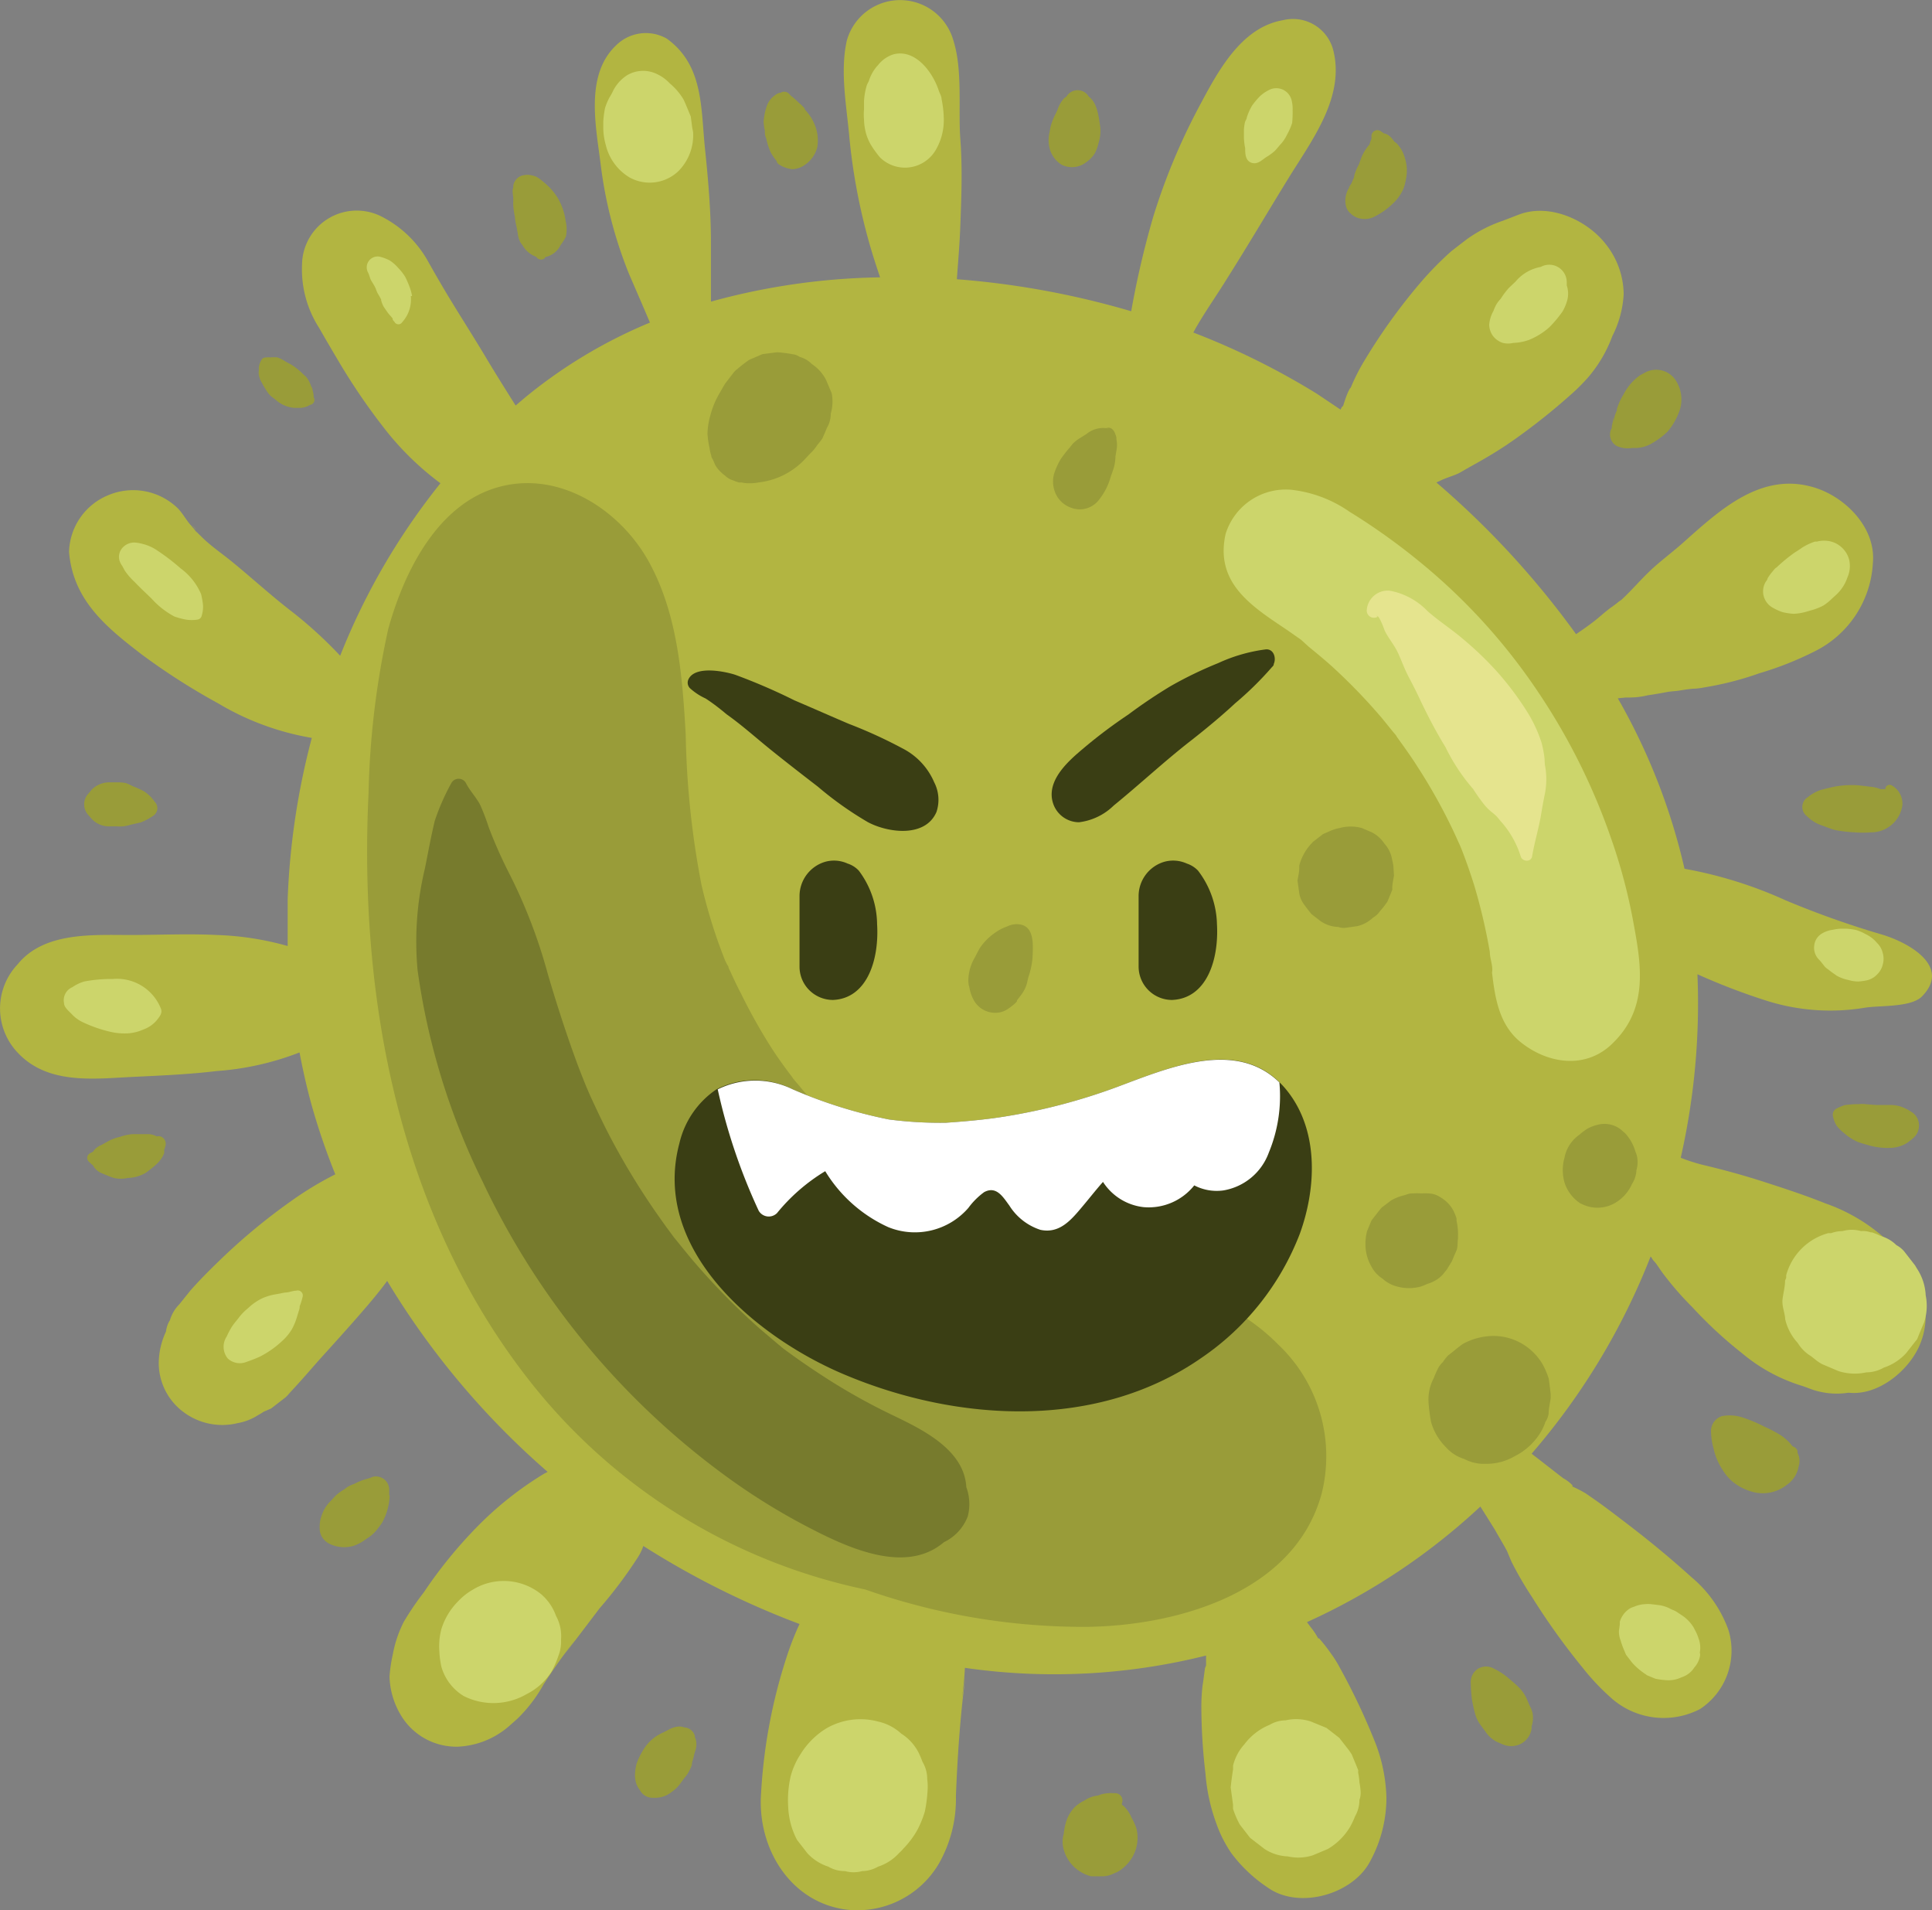 <svg xmlns="http://www.w3.org/2000/svg" viewBox="0 0 122.56 121.15"><rect x="0" y="0" width="122.56" height="121.15" fill="#808080" stroke="none"/><defs><style>.cls-1{fill:#b2b541;}.cls-2{fill:#999c39;}.cls-3{fill:#ccd56b;}.cls-4{fill:#e5e48e;}.cls-5{fill:#777b2d;}.cls-6{fill:#3a3e14;}.cls-7{fill:#fff;}</style></defs><g id="Lager_2" data-name="Lager 2"><g id="OBJECTS"><path class="cls-1" d="M12.28,33.42l.1.12.06.06a1.94,1.94,0,0,0-.25-.29c-.11-.15-.22-.29-.34-.43.12.14.23.29.34.43h0Z"/><path class="cls-1" d="M119.56,78.53a11.22,11.22,0,0,0-3.77-2.21c-1.27-.51-2.55-.93-3.85-1.35s-2.57-.77-3.88-1.08a11.43,11.43,0,0,1-1.44-.46,44.31,44.31,0,0,0,1.06-11.64,40.7,40.7,0,0,0,4.45,1.7,13.39,13.39,0,0,0,6.13.43c.95-.17,3,0,3.69-.75,1.86-1.94-1-3.43-2.54-3.89a58,58,0,0,1-6.14-2.18,27,27,0,0,0-6.41-2,39.35,39.35,0,0,0-4.23-10.81l.48-.05c.42,0,.82,0,1.41-.14l.69-.11.66-.12.59-.06.49-.08.44-.05c.35,0,.7-.08,1-.13a19.83,19.83,0,0,0,3.22-.85,20.84,20.84,0,0,0,3.51-1.39,6.65,6.65,0,0,0,3.69-5.61c.2-2.2-1.69-4.12-3.62-4.75-3.42-1.11-6.08,1.39-8.41,3.46-.67.6-1.41,1.14-2.06,1.75s-1.21,1.28-1.86,1.88l-.16.11c-.18.15-.37.29-.56.42-.47.36-.72.61-1.09.89s-.71.52-1.07.76a55.22,55.22,0,0,0-8.86-9.62l.28-.13c.38-.18.83-.3,1.17-.47l.68-.39c1-.55,1.9-1.08,2.8-1.72a40,40,0,0,0,3.54-2.81,12.37,12.37,0,0,0,1.15-1.14,8.52,8.52,0,0,0,1.54-2.62,6.63,6.63,0,0,0,.72-2.65,5.16,5.16,0,0,0-1.13-3.18c-1.19-1.54-3.57-2.62-5.52-1.88L95.34,14a8.69,8.69,0,0,0-2.27,1.16c-.33.25-.65.5-1,.77a20.78,20.78,0,0,0-1.92,1.95,36.82,36.82,0,0,0-3.76,5.27,12.8,12.8,0,0,0-.78,1.63c.08-.19.11-.32-.05,0s-.25.64-.37,1c0-.05-.06,0-.15.2l-1.49-1a47,47,0,0,0-7.85-3.89l.17-.31c.63-1.09,1.35-2.1,2-3.16,1.34-2.12,2.61-4.28,3.93-6.42,1.49-2.4,3.57-5.15,2.75-8.12a2.64,2.64,0,0,0-3.16-1.8C78.68,1.74,77.2,4.64,76,6.89a39.73,39.73,0,0,0-2.84,6.85,56.84,56.84,0,0,0-1.4,6A53.73,53.73,0,0,0,60.7,17.71c.08-1.13.18-2.26.22-3.4.07-1.85.14-3.65,0-5.5s.16-4.36-.44-6.24a3.51,3.51,0,0,0-6.76,0c-.45,2,0,4.22.17,6.24a38,38,0,0,0,1.11,6.08c.24.91.53,1.81.83,2.7a42.65,42.65,0,0,0-10.73,1.54c0-1.25,0-2.5,0-3.76,0-2-.18-4.06-.39-6.06-.25-2.56-.11-5.2-2.41-6.86a2.68,2.68,0,0,0-3.2.41c-2,1.87-1.3,5.12-1,7.53a27.45,27.45,0,0,0,1.81,7c.43,1,.87,2,1.32,3.07A31.36,31.36,0,0,0,33.57,25c-.29.23-.57.48-.86.72-.68-1.08-1.36-2.16-2-3.24-.77-1.28-1.58-2.54-2.35-3.82-.39-.65-.77-1.31-1.16-2a7,7,0,0,0-2.89-2.87,3.47,3.47,0,0,0-5.15,3,6.86,6.86,0,0,0,1.08,4c.4.7.81,1.4,1.22,2.09a39.93,39.93,0,0,0,3.11,4.53,18.45,18.45,0,0,0,3.37,3.24,42.37,42.37,0,0,0-6.36,10.94,27,27,0,0,0-3-2.75c-1.31-1-2.57-2.16-3.87-3.22-.66-.54-1.36-1-2-1.65a3.83,3.83,0,0,1-.28-.29.75.75,0,0,1,.07.12l-.23-.3c-.07-.07-.09-.1-.09-.11-.33-.33-.56-.8-.89-1.14a4.06,4.06,0,0,0-4.43-.84A4,4,0,0,0,4.38,35c.25,3.06,2.35,4.77,4.6,6.5a41.74,41.74,0,0,0,4.86,3.11,17.18,17.18,0,0,0,5.94,2.19A46.57,46.57,0,0,0,18.25,57c0,1,0,2,0,3a18.63,18.63,0,0,0-4.51-.7c-1.83-.09-3.67,0-5.51,0-2.39,0-5.45-.2-7.12,1.87a4.07,4.07,0,0,0,0,5.58c1.86,2,4.66,1.69,7.12,1.56,1.84-.09,3.68-.16,5.51-.38A18,18,0,0,0,19,66.75c.22,1.14.47,2.27.78,3.38a42.85,42.85,0,0,0,1.49,4.35,21.14,21.14,0,0,0-2.78,1.68A38.17,38.17,0,0,0,13.87,80c-.62.6-1.23,1.21-1.8,1.86l-.7.87a2.37,2.37,0,0,0-.59,1,1.77,1.77,0,0,0-.25.72,4.83,4.83,0,0,0-.46,2,3.88,3.88,0,0,0,1.56,3.1,4.1,4.1,0,0,0,3.44.71,3.51,3.51,0,0,0,1.32-.52,2.86,2.86,0,0,0,.33-.2l.48-.21.92-.71c.13-.12.24-.26.37-.4.59-.63,1.15-1.28,1.72-1.93,1.13-1.25,2.26-2.49,3.35-3.78.34-.41.69-.84,1-1.27A50.73,50.73,0,0,0,34.74,93.35l-.23.12A21.73,21.73,0,0,0,30.3,96.8,29,29,0,0,0,26.88,101a18.09,18.09,0,0,0-1.27,1.87,7.51,7.51,0,0,0-.69,2.05,9.4,9.4,0,0,0-.21,1.41,5,5,0,0,0,.66,2.35,4.1,4.1,0,0,0,3.67,2.1,5.3,5.3,0,0,0,3.26-1.31l.52-.46a9.41,9.41,0,0,0,1.67-2.19q.93-1.45,2-2.82l-.74,1c.78-1,1.53-2,2.29-3a28.22,28.22,0,0,0,2.43-3.24,3.09,3.09,0,0,0,.34-.71A53.7,53.7,0,0,0,50.72,103a18.22,18.22,0,0,0-.84,2.16,33.78,33.78,0,0,0-1.6,8.58c-.25,3.43,1.81,6.89,5.38,7.37a6,6,0,0,0,5.88-2.88,8.28,8.28,0,0,0,1.1-4.32c.1-2.52.27-5.05.6-7.54L61,107.88c.11-.76.18-1.44.21-2.1A39.63,39.63,0,0,0,76.51,105c0,.2,0,.41,0,.62l-.07.18c-.05.38-.1.77-.16,1.16a11.9,11.9,0,0,0-.07,1.2,36.53,36.53,0,0,0,.26,4.31,11.81,11.81,0,0,0,.69,3.18,8.06,8.06,0,0,0,.95,1.88,9.26,9.26,0,0,0,2.29,2.17c2,1.45,5.48.44,6.55-1.71a8.42,8.42,0,0,0,1-4,10.36,10.36,0,0,0-.67-3.37A41.43,41.43,0,0,0,85,105.78a7,7,0,0,0-.54-.87,11.14,11.14,0,0,0-.78-1l-.06,0a4.4,4.4,0,0,0-.49-.73l-.22-.3a40.7,40.7,0,0,0,11-7.33L94.82,97c.2.36.41.71.61,1.06,0,0,.11.2.17.31l.28.67a21.74,21.74,0,0,0,1.3,2.24,43.73,43.73,0,0,0,3.24,4.52,14.73,14.73,0,0,0,1.71,1.82,5,5,0,0,0,5.72.77,4.44,4.44,0,0,0,1.8-5,7.77,7.77,0,0,0-2.36-3.37c-1.41-1.28-2.87-2.47-4.39-3.62-.6-.46-1.19-.91-1.81-1.34l-.49-.34a8.2,8.2,0,0,0-.85-.44l0-.08a2.42,2.42,0,0,0-.59-.45c-.6-.46-1.28-1-2-1.55a43.17,43.17,0,0,0,7.55-12.51c.08.09.12.2.2.28a1.79,1.79,0,0,1,.16.19c.13.18.25.37.39.56a19.75,19.75,0,0,0,1.9,2.19,26.82,26.82,0,0,0,3.13,2.9,10.83,10.83,0,0,0,3.84,2.09c.31.1.61.24.93.32a4.81,4.81,0,0,0,2,.11h0c1.91.21,3.83-1.42,4.51-3a4.7,4.7,0,0,0-.07-3.89A6.44,6.44,0,0,0,119.56,78.53Z"/><path class="cls-2" d="M81.05,85.24c-2.52-2.55-6-3.76-9.38-4.51a49.71,49.71,0,0,1-8.5-2.33l-.24-.11-1-.46c-.59-.29-1.17-.6-1.75-.92a37.44,37.44,0,0,1-3.48-2.24l-.55-.43c-.23-.17-.45-.35-.67-.54-.45-.38-.9-.78-1.34-1.19a38.28,38.28,0,0,1-3-3.12c-.24-.28-.46-.56-.7-.83l-.13-.16-.05-.08c-.4-.52-.79-1.06-1.16-1.61A35.46,35.46,0,0,1,47,63c-.28-.53-.53-1.08-.78-1.62,0-.1-.07-.16-.1-.22L46,60.92c-.13-.33-.26-.67-.38-1a33.74,33.74,0,0,1-1.12-3.8,55.06,55.06,0,0,1-1-9.53C43.29,42.92,43,39,41.19,35.68s-5.68-5.86-9.56-4.79-6,5.38-7,9a53.36,53.36,0,0,0-1.25,10.4c-.63,13.07,1.95,26.74,10.17,37.23a36.61,36.61,0,0,0,21.34,13.29A41.73,41.73,0,0,0,69,103.18c5.75-.09,13.15-2.18,14.85-8.48A9.76,9.76,0,0,0,81.05,85.24Z"/><path class="cls-3" d="M103.57,58.25a34.92,34.92,0,0,0-1.32-4.94,40.12,40.12,0,0,0-4.77-9.56,37.65,37.65,0,0,0-7.13-7.88,40.82,40.82,0,0,0-4.75-3.42,8,8,0,0,0-3.71-1.39,4,4,0,0,0-4.14,2.8c-.7,3.13,1.67,4.6,3.89,6.09l.9.63L83,41c.5.41,1,.82,1.48,1.25a36.57,36.57,0,0,1,3.18,3.29l.69.85.21.25a1.21,1.21,0,0,0,.1.16c.43.6.86,1.19,1.25,1.81a35.14,35.14,0,0,1,2.16,3.83c.19.38.35.76.53,1.14l.12.29c.29.74.55,1.49.79,2.25a36.24,36.24,0,0,1,1,4.26c0,.3.1.59.14.89s0,.33,0,.42c.19,1.61.45,3.31,1.82,4.41,1.73,1.39,4.2,1.76,5.9,0C104.65,63.83,104.08,61,103.57,58.25Z"/><path class="cls-4" d="M98,48.49c0-.17-.06-.57,0-.2a7.07,7.07,0,0,0-.21-1.19,8.75,8.75,0,0,0-.84-1.84,19,19,0,0,0-2-2.68,20.77,20.77,0,0,0-2.08-2c-.75-.65-1.57-1.17-2.31-1.82a4.44,4.44,0,0,0-2.42-1.3,1.34,1.34,0,0,0-1.44,1.27.46.46,0,0,0,.69.39c-.09-.1-.08-.09.05,0a1.08,1.08,0,0,1,.11.18,5,5,0,0,1,.28.67c.22.47.57.87.8,1.33s.45,1.1.73,1.63.52,1,.77,1.54c.48,1,1,2,1.57,2.92a12.06,12.06,0,0,0,1.75,2.65,12.51,12.51,0,0,0,.71,1c.45.54.61.48,1,1a6,6,0,0,1,1.31,2.28c.1.33.65.38.72,0,.15-.89.42-1.76.57-2.65.07-.43.13-.77.21-1.17A4.79,4.79,0,0,0,98,48.49Z"/><path class="cls-5" d="M61.3,94.32c-.13-2.42-2.89-3.71-4.79-4.62A39.17,39.17,0,0,1,51.79,87c-.7-.46-1.38-.94-2.06-1.44l-.14-.11a1.9,1.9,0,0,0-.2-.17l-1.18-1a43.3,43.3,0,0,1-3.71-3.71c-.56-.63-1.09-1.28-1.62-1.94l-.11-.13-.28-.38c-.27-.36-.53-.73-.79-1.1A45.71,45.71,0,0,1,38.65,72c-.43-.83-.83-1.68-1.22-2.53l-.23-.53,0,0c-.22-.54-.43-1.07-.63-1.61-.67-1.83-1.27-3.69-1.82-5.56a33.31,33.31,0,0,0-2.46-6.4A28.9,28.9,0,0,1,31,52.46a14.24,14.24,0,0,0-.52-1.37c-.25-.51-.67-.92-.93-1.44a.53.53,0,0,0-.91,0,14.34,14.34,0,0,0-1.06,2.41c-.24,1-.42,2-.62,3a19.86,19.86,0,0,0-.47,6.47,43.88,43.88,0,0,0,4.12,13.4A49,49,0,0,0,46.28,93.79,40.67,40.67,0,0,0,51.54,97c2.49,1.28,6,2.81,8.34.81a3,3,0,0,0,1.51-1.63A3.1,3.1,0,0,0,61.3,94.32Z"/><path class="cls-2" d="M9.82,50.86a2.41,2.41,0,0,0-.68-.67,6,6,0,0,0-.73-.33A3.3,3.3,0,0,0,8,49.67a2.38,2.38,0,0,0-.53-.05H7a1.58,1.58,0,0,0-1.17.45l-.21.25a1,1,0,0,0,0,1.39l.21.24A1.5,1.5,0,0,0,7,52.41l.42,0a2.11,2.11,0,0,0,.75-.07c.25-.07.51-.12.76-.18a3.7,3.7,0,0,0,.83-.45A.57.57,0,0,0,9.82,50.86Z"/><path class="cls-2" d="M10.16,72.07a.85.85,0,0,0-.23,0h0a1.14,1.14,0,0,0-.54-.14l-.48,0c-.16,0-.33,0-.5,0a3.25,3.25,0,0,0-.82.18,2.6,2.6,0,0,0-.76.29l-.4.22a1.2,1.2,0,0,0-.37.23.7.7,0,0,0-.15.19h0l-.21.11a.33.33,0,0,0-.07.52l.17.16s.06.06.09.07h0a1.12,1.12,0,0,0,.59.52c.24.1.49.21.74.29a2.06,2.06,0,0,0,.89,0,2.4,2.4,0,0,0,1.11-.31,6.55,6.55,0,0,0,.66-.52,1.94,1.94,0,0,0,.53-.73.72.72,0,0,0,0-.22h0a.86.86,0,0,0,.07-.21A.49.49,0,0,0,10.16,72.07Z"/><path class="cls-2" d="M24.69,94.85c0-.13,0-.25,0-.37a.84.84,0,0,0-1.06-.81,2,2,0,0,1-.34.12,3.69,3.69,0,0,0-.81.32,2.65,2.65,0,0,0-.41.18l-.25.18a3,3,0,0,0-.54.4l-.21.23-.2.21a2.32,2.32,0,0,0-.49.88,2.09,2.09,0,0,0-.1.75,1.06,1.06,0,0,0,.23.66,1.27,1.27,0,0,0,.57.39,2.13,2.13,0,0,0,1.32.06,2.55,2.55,0,0,0,.7-.35l.17-.12A2.35,2.35,0,0,0,24,96.9a3.43,3.43,0,0,0,.24-.33,3.8,3.8,0,0,0,.48-1.72Z"/><path class="cls-2" d="M44.13,110.29l-.05-.11h0a.25.25,0,0,0,0-.08.73.73,0,0,0-.66-.54,1,1,0,0,0-.34-.06,1.5,1.5,0,0,0-.66.2l-.35.18a2.73,2.73,0,0,0-1.15.93,4.6,4.6,0,0,0-.54,1.06,3.29,3.29,0,0,0-.1.71,1.88,1.88,0,0,0,.07.5,1.48,1.48,0,0,0,.24.45.91.91,0,0,0,.87.49,1.66,1.66,0,0,0,1.15-.37,2.36,2.36,0,0,0,.59-.59l.11-.15.11-.15v0a2.08,2.08,0,0,0,.35-.54,1.78,1.78,0,0,0,.12-.29c0-.16.07-.32.11-.48a3.74,3.74,0,0,1,.12-.45A1.25,1.25,0,0,0,44.13,110.29Z"/><path class="cls-2" d="M72.1,116a3.59,3.59,0,0,0-.32-.72,2.22,2.22,0,0,0-.45-.69l-.16-.13s0,0,0-.06v0a.28.28,0,0,0,0-.09c0-.11,0-.06,0,.06a.46.46,0,0,0-.44-.64l-.16,0a.68.68,0,0,0-.23,0,2.22,2.22,0,0,0-.43.06,2.67,2.67,0,0,0-.26.09,1.86,1.86,0,0,0-.85.31,2.51,2.51,0,0,0-.62.42,2.34,2.34,0,0,0-.57,1,4.11,4.11,0,0,0-.13.7,1.77,1.77,0,0,0,0,1,2.42,2.42,0,0,0,.62,1.06,2.51,2.51,0,0,0,1.11.63l.1,0a2,2,0,0,0,.24,0,2.54,2.54,0,0,0,.29,0,1.62,1.62,0,0,0,.84-.19,1.66,1.66,0,0,0,.57-.34l0,0,.09-.08,0,0A2.46,2.46,0,0,0,72.1,116Z"/><path class="cls-2" d="M71.16,114.4h0Z"/><path class="cls-2" d="M97.22,108.64a1.77,1.77,0,0,0-.18-.45l-.19-.45a2.42,2.42,0,0,0-.47-.69c-.21-.22-.46-.42-.69-.62a4.28,4.28,0,0,0-.92-.6,1,1,0,0,0-1,0,1,1,0,0,0-.47.83,10.32,10.32,0,0,0,.07,1.1,9.21,9.21,0,0,0,.2.91,2.15,2.15,0,0,0,.37.76l.29.39a1.87,1.87,0,0,0,.81.69l.33.14a1.35,1.35,0,0,0,1.16-.08,1.3,1.3,0,0,0,.63-.94l0-.14A1.75,1.75,0,0,0,97.22,108.64Z"/><path class="cls-2" d="M114.1,93a1.1,1.1,0,0,0-.07-.85s0-.08,0-.12a.4.4,0,0,0-.28-.28l-.09-.08a1.78,1.78,0,0,0-.29-.32,3.61,3.61,0,0,0-.3-.25,3.28,3.28,0,0,0-.79-.41l.48.21-.28-.15-.31-.16.08,0-.09,0-.17-.08-.5-.21.47.2a9.11,9.11,0,0,0-1.36-.58,2.6,2.6,0,0,0-1.38-.1,1,1,0,0,0-.68.89,4.44,4.44,0,0,0,.17,1.19,4,4,0,0,0,.57,1.33,3.13,3.13,0,0,0,.57.69,3.35,3.35,0,0,0,1.23.67,2.44,2.44,0,0,0,2.26-.41A1.77,1.77,0,0,0,114.1,93Z"/><path class="cls-2" d="M121.22,70.5a2.89,2.89,0,0,0-.71-.34,2.35,2.35,0,0,0-.6-.08l-.27,0c-.22,0-.44,0-.65,0l-.65-.05a1.54,1.54,0,0,0-.43,0h-.16a6.15,6.15,0,0,0-.73.06,3.65,3.65,0,0,0-.54.23.44.44,0,0,0-.2.49,1.88,1.88,0,0,0,.22.57,2.53,2.53,0,0,0,.49.49,3.35,3.35,0,0,0,.85.55c.19.07.39.13.58.18a4.41,4.41,0,0,0,1.57.2,2.12,2.12,0,0,0,1-.32c.34-.25.67-.48.73-.93A1,1,0,0,0,121.22,70.5Z"/><path class="cls-2" d="M120,49.81a.27.27,0,0,0-.4.24l-.06,0-.13,0,0,0-.1,0,.09,0a.38.38,0,0,1-.11,0,2.1,2.1,0,0,0-.61-.15l-.76-.09a5.84,5.84,0,0,0-1.77.13c-.23.06-.47.11-.7.18a2.69,2.69,0,0,0-.77.44.73.73,0,0,0-.14,1.13l.26.23a2.36,2.36,0,0,0,.74.42c.3.1.6.24.91.31a8.42,8.42,0,0,0,1.23.14,6.15,6.15,0,0,0,1,0,2,2,0,0,0,2-1.71A1.32,1.32,0,0,0,120,49.81Z"/><path class="cls-2" d="M119.21,49.94h0Z"/><path class="cls-2" d="M106.32,24.15a1.48,1.48,0,0,0-2-.5l-.28.15A3.36,3.36,0,0,0,103,25a4,4,0,0,0-.43.94l0,0,0,.1a1.91,1.91,0,0,0-.21.81l0-.4a5.72,5.72,0,0,1-.11.57c0,.08,0,.17-.07.26a.84.84,0,0,0,.37,1,1.68,1.68,0,0,0,1,.13l.31,0a2.14,2.14,0,0,0,.82-.23l.19-.11a4.86,4.86,0,0,0,.92-.7,4.2,4.2,0,0,0,.78-1.4A2.21,2.21,0,0,0,106.32,24.15Z"/><path class="cls-2" d="M89.13,10.05a2.21,2.21,0,0,0-.51-.94A.66.66,0,0,0,88.47,9h0l-.14-.18a1.15,1.15,0,0,0-.22-.22.7.7,0,0,0-.32-.14l-.23-.16a.38.38,0,0,0-.56.32.66.66,0,0,1,0,.14l0,.06a1.38,1.38,0,0,0-.12.34h0a3.05,3.05,0,0,0-.5.78l-.18.5a3.25,3.25,0,0,0-.29.69c0,.13-.08.26-.13.38l-.06.14c-.07.11-.33.45,0,.08a1.46,1.46,0,0,0-.35.73,1.42,1.42,0,0,0,0,.54.86.86,0,0,0,.43.62l-.13-.09a1.2,1.2,0,0,0,.73.35,1.34,1.34,0,0,0,.81-.15,4.62,4.62,0,0,0,1.14-.81,2.81,2.81,0,0,0,.7-1,3.53,3.53,0,0,0,.14-.56A2.6,2.6,0,0,0,89.13,10.05Z"/><path class="cls-2" d="M69.07,6.13l0,0a.82.82,0,0,0-1.42,0h0a1.1,1.1,0,0,0-.18.14,2,2,0,0,0-.38.68l.13-.31-.37.87L67,7.15a4.13,4.13,0,0,0-.36.9l-.06.34a2.11,2.11,0,0,0,0,1,1.73,1.73,0,0,0,.77,1.06,1.47,1.47,0,0,0,1.58-.18,1.89,1.89,0,0,0,.53-.56,2.87,2.87,0,0,0,.23-.64,2.61,2.61,0,0,0,.11-1C69.7,7.44,69.63,6.54,69.07,6.13Z"/><path class="cls-2" d="M51.74,8.06a3.09,3.09,0,0,0-.69-1.12l0-.05a2.1,2.1,0,0,0-.49-.45l.28.22c-.22-.18-.41-.4-.64-.56l-.1-.1h0a.43.43,0,0,0-.59-.11h-.06a.7.7,0,0,0-.27.14l0,0a1.35,1.35,0,0,0-.54.71,3.31,3.31,0,0,0-.12.42,5.42,5.42,0,0,0-.08.54,2.89,2.89,0,0,0,.08.58c0,.16,0,.32.08.48l-.06-.43a4.22,4.22,0,0,0,.36,1.35,3.2,3.2,0,0,0,.36.52.33.33,0,0,0,.16.23,1.85,1.85,0,0,0,.83.3,1.4,1.4,0,0,0,.71-.21,1.94,1.94,0,0,0,.88-1.16A2.57,2.57,0,0,0,51.74,8.06Z"/><path class="cls-2" d="M35.88,14a3.86,3.86,0,0,0-.49-1.43,3.94,3.94,0,0,0-.94-1.05A2.17,2.17,0,0,0,34,11.2a2.23,2.23,0,0,0-.32-.09,1.09,1.09,0,0,0-.44,0,.77.77,0,0,0-.56.36.7.7,0,0,0-.12.44c-.09.14,0,.55,0,.66v.09a1.05,1.05,0,0,1,0,.13,1.93,1.93,0,0,0,0,.24,5.52,5.52,0,0,0,.1.71,3.76,3.76,0,0,0,.1.6l.09.49a1.46,1.46,0,0,0,.18.57l.12.16a1.66,1.66,0,0,0,.87.73l0,0a.35.35,0,0,0,.55.07l0-.05a1.41,1.41,0,0,0,1-.78A2.79,2.79,0,0,0,35.9,15,2.31,2.31,0,0,0,35.88,14Z"/><path class="cls-2" d="M19.89,25.18a.33.33,0,0,0,0-.14,1.63,1.63,0,0,0-.15-.52l.09.21c0-.1-.08-.19-.11-.28a1.68,1.68,0,0,0-.32-.57l-.14-.12a4.2,4.2,0,0,0-.81-.65l-.32-.17a2.57,2.57,0,0,0-.52-.27,2.42,2.42,0,0,0-.47,0,.66.66,0,0,0-.2,0c-.1,0-.27,0-.34.14a1.08,1.08,0,0,0-.18.52c0,.06,0,.12,0,.18a.76.76,0,0,0,0,.26,1.33,1.33,0,0,0,.19.5,3.47,3.47,0,0,0,.21.37l.12.19a1.42,1.42,0,0,0,.33.36l.2.15a2,2,0,0,0,1.22.53l.39,0a1.49,1.49,0,0,0,.46-.12l.12-.07A.32.32,0,0,0,19.89,25.18Z"/><path class="cls-6" d="M59.26,49.61a4.31,4.31,0,0,0-2-2.14,30,30,0,0,0-3.41-1.56c-1.15-.49-2.3-1-3.45-1.49a37.11,37.11,0,0,0-3.78-1.63c-.7-.22-2.51-.58-2.94.28a.5.5,0,0,0,.08.57,3.84,3.84,0,0,0,1,.66c.45.29.89.63,1.33,1,1,.71,1.86,1.49,2.79,2.24s2,1.58,3,2.35a21.93,21.93,0,0,0,3.17,2.25c1.29.69,3.66,1,4.36-.65A2.43,2.43,0,0,0,59.26,49.61Z"/><path class="cls-6" d="M80.8,42.12c.18-.38,0-1-.53-.93a10.31,10.31,0,0,0-3,.87,25,25,0,0,0-3,1.45,32.14,32.14,0,0,0-2.68,1.8c-1,.67-1.92,1.36-2.81,2.11s-2.4,2-2,3.45a1.74,1.74,0,0,0,1.67,1.28,3.8,3.8,0,0,0,2.2-1.06c1.67-1.36,3.24-2.83,4.94-4.15.87-.68,1.9-1.53,2.77-2.34a21,21,0,0,0,2.33-2.29.49.49,0,0,0,.11-.14l0-.05Z"/><path class="cls-6" d="M77.2,58.61A5.8,5.8,0,0,0,76,55.22a1.72,1.72,0,0,0-.71-.45,2.1,2.1,0,0,0-1.44-.11,2.27,2.27,0,0,0-1.62,2.13l0,2.25c0,.76,0,1.51,0,2.26a2.12,2.12,0,0,0,2.12,2.12C76.54,63.33,77.33,60.89,77.2,58.61Z"/><path class="cls-6" d="M55.64,58.61a5.74,5.74,0,0,0-1.16-3.39,1.66,1.66,0,0,0-.71-.45,2.08,2.08,0,0,0-1.43-.11,2.27,2.27,0,0,0-1.62,2.13l0,2.25c0,.76,0,1.51,0,2.26a2.1,2.1,0,0,0,.62,1.5,2.13,2.13,0,0,0,1.5.62C55,63.33,55.78,60.89,55.64,58.61Z"/><path class="cls-6" d="M81.82,69.4c-2.78-3.81-7.39-1.79-10.93-.47a37.59,37.59,0,0,1-7.07,1.87c-1.27.21-2.56.32-3.84.41h-.12A25.2,25.2,0,0,1,56.39,71a30.2,30.2,0,0,1-6.1-1.91,5.33,5.33,0,0,0-4.84,0,5.67,5.67,0,0,0-2.35,3.42c-1.83,6.82,5,12.39,10.52,14.69,7.15,3,16,3.52,22.61-1.09a16.81,16.81,0,0,0,6.23-7.87C83.48,75.42,83.66,71.92,81.82,69.4Z"/><path class="cls-7" d="M80.49,73.1a9.34,9.34,0,0,0,.67-4.45c-2.81-2.74-7-.94-10.27.28a37.59,37.59,0,0,1-7.07,1.87c-1.27.21-2.56.32-3.84.41h-.12A25.2,25.2,0,0,1,56.39,71a30.2,30.2,0,0,1-6.1-1.91,5.38,5.38,0,0,0-4.76,0,37,37,0,0,0,2.6,7.7.74.74,0,0,0,1.16.15,11.76,11.76,0,0,1,3.06-2.66,9.06,9.06,0,0,0,4,3.55,4.49,4.49,0,0,0,5.08-1.22,4.6,4.6,0,0,1,1-1c.78-.42,1.2.31,1.6.85A3.66,3.66,0,0,0,66,78c1.08.23,1.78-.44,2.43-1.2s1-1.23,1.54-1.84a3.53,3.53,0,0,0,2.57,1.6,3.69,3.69,0,0,0,3.22-1.38,3.07,3.07,0,0,0,1.85.32A3.72,3.72,0,0,0,80.49,73.1Z"/><path class="cls-3" d="M59.73,6.28c0-.18-.12-.36-.18-.54-.37-1.14-1.46-2.64-2.85-2.3a2,2,0,0,0-1,.69,2.55,2.55,0,0,0-.58,1L55,5.37a4.21,4.21,0,0,0-.19,1.06c0,.18,0,.35,0,.52a3.18,3.18,0,0,0,0,.62A3.59,3.59,0,0,0,55,8.66a3.51,3.51,0,0,0,.22.48,6.29,6.29,0,0,0,.61.85,2.26,2.26,0,0,0,3.52-.46,3.75,3.75,0,0,0,.52-2.06A6.69,6.69,0,0,0,59.73,6.28Z"/><path class="cls-3" d="M43.92,8.15l-.1-.76-.28-.68c-.06-.14-.12-.28-.19-.42a4,4,0,0,0-.86-1,2.62,2.62,0,0,0-1.11-.71,2,2,0,0,0-1.58.18,2.5,2.5,0,0,0-.95,1.09,2.91,2.91,0,0,1-.17.3,3.69,3.69,0,0,0-.3.71,6.13,6.13,0,0,0-.11.86c0,.13,0,.26,0,.39a4.11,4.11,0,0,0,.16,1.09,3.29,3.29,0,0,0,1.5,2.05,2.64,2.64,0,0,0,3.11-.4,3.24,3.24,0,0,0,.93-2.45A1.93,1.93,0,0,0,43.92,8.15Z"/><path class="cls-3" d="M26.14,18.78a2.85,2.85,0,0,0-.16-.59,6.18,6.18,0,0,0-.28-.64,3.39,3.39,0,0,0-.44-.56,2.52,2.52,0,0,0-.52-.46,2.67,2.67,0,0,0-.61-.24.69.69,0,0,0-.78,1s-.05-.12,0,0a1.17,1.17,0,0,1,.05.11l.09.27c.07.17.18.31.27.48s.07.14.1.22.07.16,0,0,.07.18.08.2.17.28.24.43l0,.06a2.24,2.24,0,0,0,.14.36c.08.13.17.25.25.37s.23.27.34.41l0,.05,0,0c0,.06.09.12.13.19a.28.28,0,0,0,.47,0,2.15,2.15,0,0,0,.55-1.67Z"/><path class="cls-3" d="M12.88,38.39a5.69,5.69,0,0,0-.12-.7,3.92,3.92,0,0,0-1.3-1.64A13.14,13.14,0,0,0,10,34.93a2.84,2.84,0,0,0-.9-.42,3.18,3.18,0,0,0-.52-.1,1,1,0,0,0-.77.29.86.86,0,0,0-.23.85,1.16,1.16,0,0,0,.18.35l0,0v0l.15.28a4,4,0,0,0,.63.73c.35.37.72.71,1.08,1.06a5.26,5.26,0,0,0,1.44,1.13,4.88,4.88,0,0,0,.75.2,2.35,2.35,0,0,0,.7,0,.32.32,0,0,0,.27-.2A2,2,0,0,0,12.88,38.39Z"/><path class="cls-3" d="M10.22,64a3,3,0,0,0-3.07-1.91,9.23,9.23,0,0,0-1.81.16,2.73,2.73,0,0,0-.75.36.9.9,0,0,0-.53,1c0,.29.32.52.51.73a2.3,2.3,0,0,0,.72.51A8.64,8.64,0,0,0,7,65.44a3.92,3.92,0,0,0,1.08.1,2.77,2.77,0,0,0,1-.24,2,2,0,0,0,.88-.61C10.13,64.47,10.3,64.27,10.22,64Z"/><path class="cls-3" d="M18.79,81.86c-.2,0-.4.09-.6.11h0a1.88,1.88,0,0,0-.33.05l-.32.06a3.57,3.57,0,0,0-.9.26,3.46,3.46,0,0,0-.84.57l-.24.21a3.42,3.42,0,0,0-.44.49c-.14.18-.3.36-.42.55a5.07,5.07,0,0,0-.32.61,1.17,1.17,0,0,0,.07,1.39,1.12,1.12,0,0,0,1.2.21,8.09,8.09,0,0,0,.86-.34,6.11,6.11,0,0,0,1.41-1,3.18,3.18,0,0,0,.61-.75,4,4,0,0,0,.33-.83l.09-.29a.94.94,0,0,0,.06-.24c0-.13,0-.15,0-.07s0,.06,0,0a4.31,4.31,0,0,0,.19-.61A.32.32,0,0,0,18.79,81.86Z"/><path class="cls-3" d="M35.27,102.48a3.24,3.24,0,0,0-.94-1.37,3.77,3.77,0,0,0-4.35-.28,4,4,0,0,0-.89.7A4.33,4.33,0,0,0,28,103.32a4.27,4.27,0,0,0-.13,1.39,5.83,5.83,0,0,0,.13,1,3.19,3.19,0,0,0,1.42,1.86,4.2,4.2,0,0,0,4-.13A4,4,0,0,0,35,106a6.43,6.43,0,0,0,.43-1,2.42,2.42,0,0,0,.16-1A2.68,2.68,0,0,0,35.27,102.48Z"/><path class="cls-3" d="M58.82,112.83a2.11,2.11,0,0,0-.3-1.09,6.14,6.14,0,0,0-.25-.59,3.1,3.1,0,0,0-1.1-1.2,3.17,3.17,0,0,0-1.45-.76,4.32,4.32,0,0,0-3.3.43,5,5,0,0,0-1.67,1.69,4.67,4.67,0,0,0-.6,1.38A6.79,6.79,0,0,0,50,114.6a4.93,4.93,0,0,0,.56,2.09l.65.84a3.1,3.1,0,0,0,1.34.86,2,2,0,0,0,1.05.28,2.05,2.05,0,0,0,1.1,0,2.07,2.07,0,0,0,1-.28,3.06,3.06,0,0,0,1.33-.86,2.94,2.94,0,0,0,.3-.31,5.56,5.56,0,0,0,.87-1.17,6.41,6.41,0,0,0,.47-1.16,9.15,9.15,0,0,0,.17-1.28A3.7,3.7,0,0,0,58.82,112.83Z"/><path class="cls-3" d="M86.24,113.05a4.44,4.44,0,0,0-.08-.61.36.36,0,0,1,0-.11l0-.06c-.13-.33-.27-.66-.41-1l-.16-.24-.63-.81-.81-.63-1-.41a3,3,0,0,0-1.6-.07,2,2,0,0,0-1,.28,3.78,3.78,0,0,0-1.61,1.24,3.09,3.09,0,0,0-.72,1.36,2,2,0,0,1,0,.24c-.06.38-.11.75-.15,1.13l.15,1.1,0,.15s0,.07,0,.11a5.66,5.66,0,0,0,.43,1l.65.84.83.64,0,0,.09.07a2.94,2.94,0,0,0,1.48.47,3,3,0,0,0,1.58-.07l.95-.4a4,4,0,0,0,1.43-1.43,5.5,5.5,0,0,0,.3-.64,2.14,2.14,0,0,0,.28-1.05,1.27,1.27,0,0,0,.07-.58C86.3,113.44,86.28,113.25,86.24,113.05Z"/><path class="cls-3" d="M107.75,103.91a2.9,2.9,0,0,0-.25-.57l-.06-.12a2.47,2.47,0,0,0-.82-.82l-.24-.16a1.26,1.26,0,0,0-.26-.13l-.13-.06a2.18,2.18,0,0,0-.84-.26l-.42-.05a2.09,2.09,0,0,0-.38,0,2,2,0,0,0-.68.16,1.53,1.53,0,0,0-.27.11,1.51,1.51,0,0,0-.64.83.17.17,0,0,0,0,.07.2.2,0,0,0,0,.08l-.06.45a1.55,1.55,0,0,0,.08.53,1.87,1.87,0,0,1,.07.22l.08.23c.07.18.15.36.22.53l.33.43.09.11a4.28,4.28,0,0,0,.83.7l.08.06.53.22a4.76,4.76,0,0,0,.66.09,1.91,1.91,0,0,0,1-.18,1.53,1.53,0,0,0,.65-.41,1.66,1.66,0,0,0,.16-.21,1.49,1.49,0,0,0,.35-.67.52.52,0,0,0,0-.28A1.66,1.66,0,0,0,107.75,103.91Z"/><path class="cls-3" d="M122.16,82.15a3.34,3.34,0,0,0-.52-1.64l-.1-.16-.05-.09-.7-.9a1.69,1.69,0,0,0-.49-.39,2.26,2.26,0,0,0-1-.58,3.76,3.76,0,0,0-.55-.23l-.08,0a1.41,1.41,0,0,0-.61-.08,2.15,2.15,0,0,0-1.18,0,2.18,2.18,0,0,0-.72.13l-.18,0a3.8,3.8,0,0,0-2.67,2.67l0,.17-.07.16c0,.39-.11.78-.16,1.18s.11.78.16,1.17a.31.31,0,0,1,0,.08l0,0a3.32,3.32,0,0,0,.8,1.53,2.5,2.5,0,0,0,.84.84c.2.15.33.27.51.39l.18.11,1.06.45a3.39,3.39,0,0,0,1.76.08,2.25,2.25,0,0,0,1.11-.3,3.33,3.33,0,0,0,1.42-.92l.7-.89c.14-.35.29-.71.44-1.06A3.39,3.39,0,0,0,122.16,82.15Z"/><path class="cls-3" d="M119.43,60.42a1.3,1.3,0,0,0-.36-.62,2.12,2.12,0,0,0-.71-.55,3.42,3.42,0,0,0-.59-.26,4.38,4.38,0,0,0-.66-.09l-.27,0a2.69,2.69,0,0,0-.57.07,1.77,1.77,0,0,0-.68.23,1,1,0,0,0-.5.76,1.06,1.06,0,0,0,.28.88,2.41,2.41,0,0,1,.21.24l.19.24c.1.1.23.18.34.27s.27.19.4.29a2.64,2.64,0,0,0,.77.28,2.15,2.15,0,0,0,.61.09,3.6,3.6,0,0,0,.56-.08,1.26,1.26,0,0,0,.62-.36,1.27,1.27,0,0,0,.36-.61A1.37,1.37,0,0,0,119.43,60.42Z"/><path class="cls-3" d="M117.3,35.48a1.63,1.63,0,0,0-1.13-1.13,1.76,1.76,0,0,0-.91,0l-.13,0a3.8,3.8,0,0,0-.79.37c-.15.11-.31.21-.47.31a10.26,10.26,0,0,0-1.15.94l-.11.08a3.5,3.5,0,0,0-.33.43l.25-.33a3.35,3.35,0,0,0-.4.53c0,.08-.08.16-.13.24a1.18,1.18,0,0,0,.42,1.6,3,3,0,0,0,.44.22,1.35,1.35,0,0,0,.34.11,3.85,3.85,0,0,0,.58.08,3.43,3.43,0,0,0,.83-.14l.45-.13a4,4,0,0,0,.6-.25,3.06,3.06,0,0,0,.53-.42l.34-.31.14-.15a2.66,2.66,0,0,0,.53-.92A1.77,1.77,0,0,0,117.3,35.48Z"/><path class="cls-3" d="M99.39,18.1v-.2a1.11,1.11,0,0,0-1.11-1.11,1.11,1.11,0,0,0-.54.14,2.7,2.7,0,0,0-1.59.92l-.44.42a5,5,0,0,0-.51.68,2.19,2.19,0,0,0-.27.35,2.68,2.68,0,0,0-.19.42,2.1,2.1,0,0,0-.27.88,1.25,1.25,0,0,0,.25.72,1.29,1.29,0,0,0,.62.43,1.43,1.43,0,0,0,.65,0,3.34,3.34,0,0,0,1-.19,4.42,4.42,0,0,0,1.29-.8,7.55,7.55,0,0,0,.84-1,3,3,0,0,0,.32-.79A1.67,1.67,0,0,0,99.39,18.1Z"/><path class="cls-3" d="M81.92,6.3a1,1,0,0,0-1.44-.58,2.35,2.35,0,0,0-.56.39,4.82,4.82,0,0,0-.5.6,3.63,3.63,0,0,0-.33.75c0,.09-.08.18-.11.28a2.62,2.62,0,0,0-.07.5c0,.16,0,.33,0,.49a3.83,3.83,0,0,0,.08.67c0,.31,0,.78.39.92s.68-.18.94-.35a3.54,3.54,0,0,0,.54-.39c.12-.12.22-.25.33-.38a2.37,2.37,0,0,0,.45-.65,4.17,4.17,0,0,0,.33-.75A6.65,6.65,0,0,0,82,7,2.2,2.2,0,0,0,81.92,6.3Z"/><path class="cls-2" d="M52.76,24.94l-.36-.85a2.63,2.63,0,0,0-.9-1,1.69,1.69,0,0,0-.76-.45,1,1,0,0,0-.43-.17c-.32-.06-.64-.1-1-.13l-.94.12-.84.36a8.34,8.34,0,0,0-.75.58,1.07,1.07,0,0,0-.16.14l-.06.06-.56.73-.11.18-.21.37a5.6,5.6,0,0,0-.62,1.47,4.74,4.74,0,0,0-.18,1.16,5.46,5.46,0,0,0,.13.89,0,0,0,0,0,0,0,2.78,2.78,0,0,0,.11.5h0v0c0,.11.09.21.13.31l.12.28a1.87,1.87,0,0,0,.37.46h0a1.64,1.64,0,0,0,.25.21,1.18,1.18,0,0,0,.53.31h0a2.6,2.6,0,0,0,.36.13l.16,0a2.21,2.21,0,0,0,.54.05,2.54,2.54,0,0,0,.52-.05,4.76,4.76,0,0,0,3-1.52l.29-.31.15-.15a3,3,0,0,0,.31-.4,4.46,4.46,0,0,0,.33-.43,1.11,1.11,0,0,1,.07-.16l.21-.5a1.72,1.72,0,0,0,.24-.89A2.77,2.77,0,0,0,52.76,24.94Z"/><path class="cls-2" d="M70.82,27.85s0,0,0-.1h0a1.14,1.14,0,0,0-.07-.22c-.07-.22-.23-.43-.48-.4h-.11l.32.09a1.66,1.66,0,0,0-1.55.3l-.43.27a2.18,2.18,0,0,0-.47.38l-.19.24a6.92,6.92,0,0,0-.57.74,4.68,4.68,0,0,0-.4.89,1.84,1.84,0,0,0,0,1A1.69,1.69,0,0,0,68,32.22,1.51,1.51,0,0,0,69.41,32a1.26,1.26,0,0,0,.24-.22,4.08,4.08,0,0,0,.81-1.54l.18-.52a2.69,2.69,0,0,0,.12-.76l.09-.55A1.75,1.75,0,0,0,70.82,27.85Z"/><path class="cls-2" d="M88.4,55.07c0-.23-.07-.44-.11-.66a2,2,0,0,0-.48-.92,2.1,2.1,0,0,0-.76-.69l-.65-.28a2.67,2.67,0,0,0-1.43,0,2.6,2.6,0,0,0-.65.21l-.39.17-.61.47a.23.23,0,0,0-.07.07,3.24,3.24,0,0,0-.83,1.46l0,.1v.06c0,.26-.07.53-.11.79l.11.8a1.67,1.67,0,0,0,.31.72c.15.21.31.41.47.61l.6.46a2.08,2.08,0,0,0,1.1.35,1,1,0,0,0,.41.06l.79-.11a2.2,2.2,0,0,0,1-.54,1.33,1.33,0,0,0,.44-.41,5,5,0,0,0,.48-.62l0,0,.3-.73,0-.11c0-.27.07-.54.11-.8Z"/><path class="cls-2" d="M92.4,77.44c0-.06,0-.11,0-.16a3.35,3.35,0,0,0-.23-.55,2.13,2.13,0,0,0-.77-.78,1.44,1.44,0,0,0-.82-.26,2.38,2.38,0,0,0-.34,0h-.15a2.38,2.38,0,0,0-.41,0c-.16,0-.28,0-.42.06l-.19.06a3,3,0,0,0-.83.33l-.58.44,0,0-.09.1-.07.09-.05.06-.45.58-.28.68,0,0a3.06,3.06,0,0,0-.1.84,2.78,2.78,0,0,0,.38,1.4,2,2,0,0,0,.71.77,2.09,2.09,0,0,0,.94.5,2.82,2.82,0,0,0,1.47,0,3.37,3.37,0,0,0,.42-.17,2.11,2.11,0,0,0,1-.61l.16-.2.08-.1L92.1,80c.09-.23.19-.45.29-.68s.06-.51.1-.76v-.06s0-.08,0-.11A3.66,3.66,0,0,0,92.4,77.44Z"/><path class="cls-2" d="M103.83,73.27a1.43,1.43,0,0,0-.08-.22,2.93,2.93,0,0,0-.66-1.18l-.12-.1a1.68,1.68,0,0,0-1.63-.43,2.57,2.57,0,0,0-.65.25,4.2,4.2,0,0,0-.49.37,2.69,2.69,0,0,0-.32.27,2.27,2.27,0,0,0-.63,1.18,2.9,2.9,0,0,0,0,1.6,2.49,2.49,0,0,0,1,1.31l.22.1a2.22,2.22,0,0,0,2.06-.17,2.63,2.63,0,0,0,1-1.16,1.73,1.73,0,0,0,.28-.88A1.77,1.77,0,0,0,103.83,73.27Z"/><path class="cls-2" d="M98.25,87.45a5,5,0,0,0-.39-.92,3.66,3.66,0,0,0-1.31-1.31,3.6,3.6,0,0,0-1.84-.49,4.11,4.11,0,0,0-1.9.5c-.28.19-.55.43-.82.64l-.12.09a2.79,2.79,0,0,0-.34.43,1.45,1.45,0,0,0-.33.45,5.79,5.79,0,0,0-.25.57,2.86,2.86,0,0,0-.33,1.47v.06a11.72,11.72,0,0,0,.16,1.24,3.66,3.66,0,0,0,.94,1.6,2.54,2.54,0,0,0,1.16.75,2.69,2.69,0,0,0,1.4.31,3.53,3.53,0,0,0,1.82-.49,4,4,0,0,0,1.73-1.68,2.55,2.55,0,0,0,.2-.48,1.3,1.3,0,0,0,.21-.52c0-.34.09-.68.13-1v-.23C98.34,88.1,98.29,87.77,98.25,87.45Z"/><path class="cls-2" d="M64.76,58.64a1.35,1.35,0,0,0-.87.12,2.88,2.88,0,0,0-.74.38,3.61,3.61,0,0,0-1,1c-.11.19-.2.38-.3.57a2.93,2.93,0,0,0-.42,1.4c0,.17,0,.33.06.49a2.58,2.58,0,0,0,.27.81,1.55,1.55,0,0,0,1.74.78,1.43,1.43,0,0,0,.51-.25,3.86,3.86,0,0,0,.38-.3,1.42,1.42,0,0,0,.12-.13l0,0,0-.06.23-.3,0,0a2.21,2.21,0,0,0,.4-.76l.09-.39a5.28,5.28,0,0,0,.27-1.24C65.52,60.1,65.67,58.83,64.76,58.64Z"/></g></g></svg>
